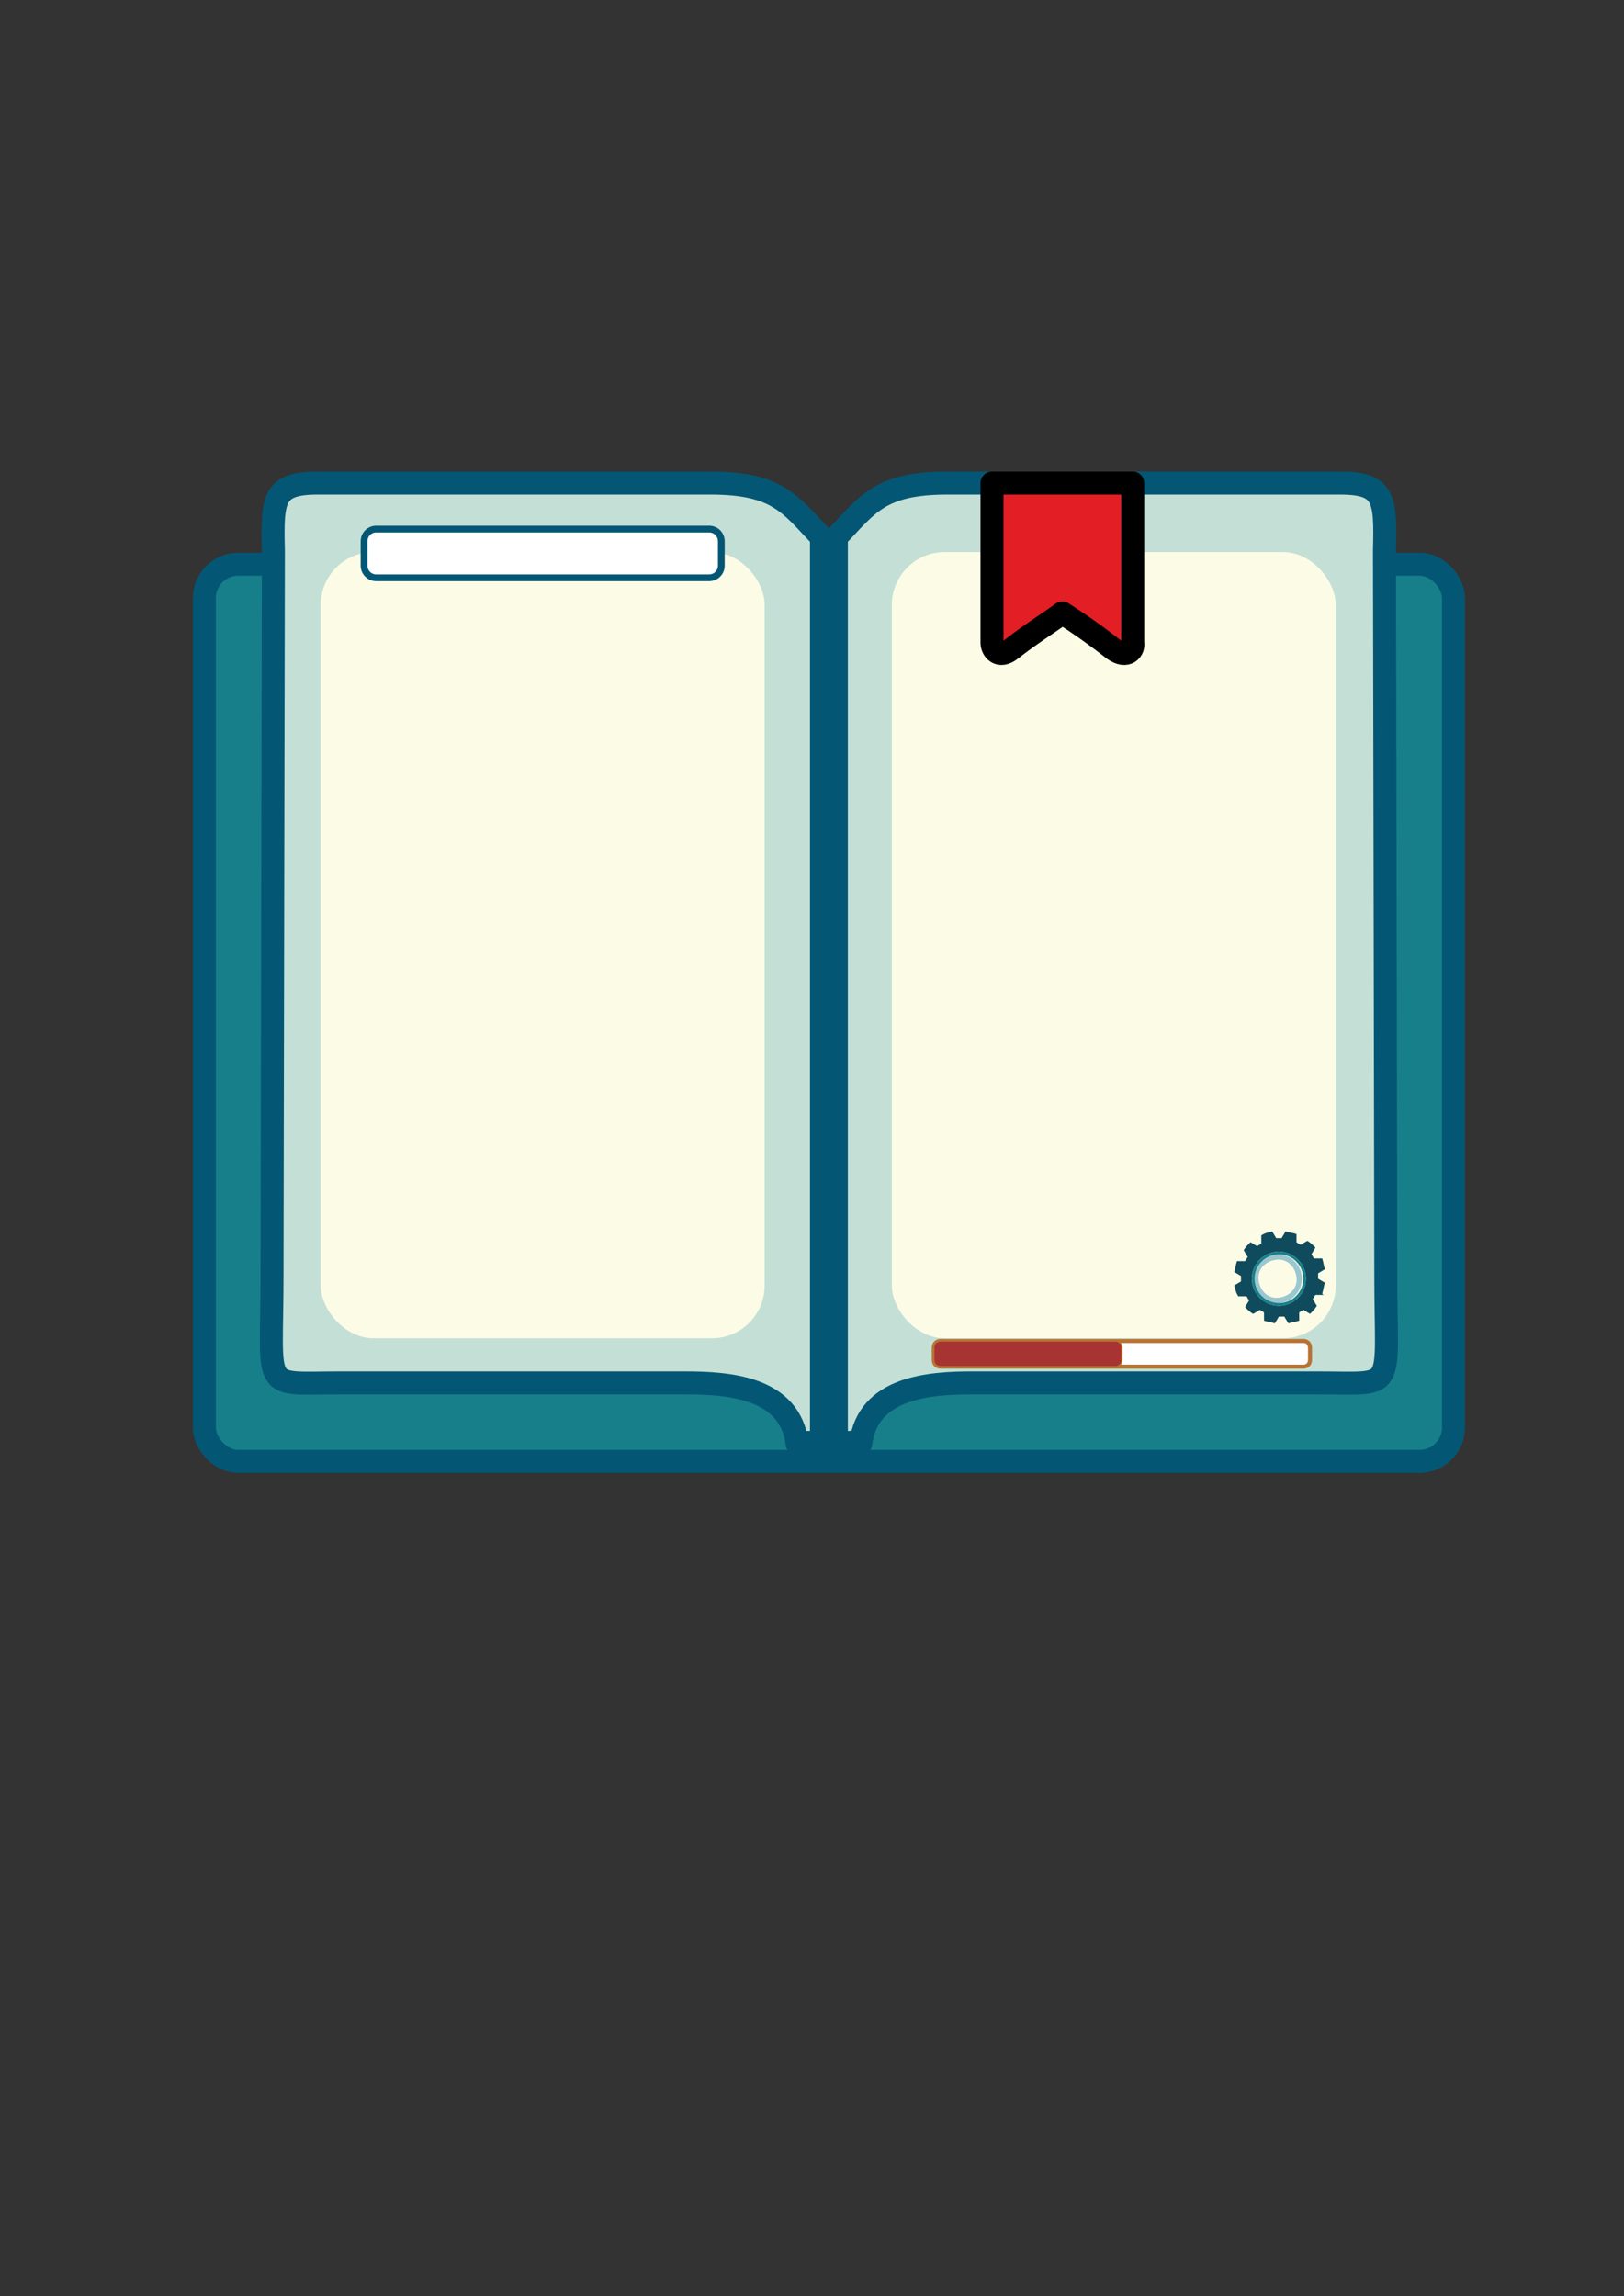 <?xml version="1.0" encoding="UTF-8"?>
<!DOCTYPE svg PUBLIC "-//W3C//DTD SVG 1.1//EN" "http://www.w3.org/Graphics/SVG/1.1/DTD/svg11.dtd">
<!-- Creator: CorelDRAW -->
<svg xmlns="http://www.w3.org/2000/svg" xml:space="preserve" width="1200px" height="1697px" version="1.1" style="shape-rendering:geometricPrecision; text-rendering:geometricPrecision; image-rendering:optimizeQuality; fill-rule:evenodd; clip-rule:evenodd"
viewBox="0 0 1200 1697"
 xmlns:xlink="http://www.w3.org/1999/xlink"
 xmlns:xodm="http://www.corel.com/coreldraw/odm/2003">
 <rect x="0" y="0" width="1200" height="1697" fill="#333333" stroke="none"/>
 <defs>
  <style type="text/css">
   <![CDATA[
    .str5 {stroke:#B87333;stroke-miterlimit:22.926}
    .str3 {stroke:#035774;stroke-width:5;stroke-miterlimit:22.926}
    .str0 {stroke:#035774;stroke-width:17;stroke-miterlimit:22.926}
    .str4 {stroke:#B87333;stroke-width:3;stroke-miterlimit:22.926}
    .str2 {stroke:black;stroke-width:17;stroke-linecap:round;stroke-linejoin:round;stroke-miterlimit:22.926}
    .str1 {stroke:#035774;stroke-width:17;stroke-linecap:round;stroke-linejoin:round;stroke-miterlimit:22.926}
    .fil3 {fill:#E31E24}
    .fil0 {fill:#177F8A}
    .fil1 {fill:#C4E0D6}
    .fil2 {fill:#FCFCE6}
    .fil4 {fill:#104B5D;fill-rule:nonzero}
    .fil6 {fill:#177F8A;fill-rule:nonzero}
    .fil5 {fill:#9CC7D0;fill-rule:nonzero}
    .fil8 {fill:#A73333;fill-rule:nonzero}
    .fil7 {fill:white;fill-rule:nonzero}
   ]]>
  </style>
 </defs>
 <g id="Слой_x0020_1">
  <rect class="fil0 str0" x="151" y="417" width="923" height="663" rx="25" ry="25"/>
  <g id="_1901385160160">
   <path class="fil1 str1" d="M589 1067c-5,-42 -51,-45 -83,-45l-255 0c-59,0 -50,8 -50,-79 0,-38 1,-512 1,-536 -1,-39 0,-50 33,-50 97,0 194,0 290,0 50,0 59,16 82,40l0 669 -18 0z"/>
   <path class="fil1 str1" d="M636 1067c5,-42 51,-45 83,-45l255 0c59,0 50,8 50,-79 0,-38 -1,-512 -1,-536 1,-39 0,-50 -33,-50 -97,0 -194,0 -290,0 -50,0 -59,16 -82,40l0 669 18 0z"/>
  </g>
  <rect class="fil2" x="659" y="408" width="328" height="581" rx="39" ry="39"/>
  <path class="fil3 str2" d="M747 480c14,-11 27,-19 38,-27 11,7 24,16 38,27 10,7 15,0 14,-5l0 -118 -104 0 0 118c0,5 5,12 14,5z"/>
  <g id="_1901385158720">
   <path class="fil4" d="M945 965c-11,0 -20,-9 -20,-20 0,-11 9,-20 20,-20 11,0 20,9 20,20 0,11 -9,20 -20,20zm32 -9c1,-3 1,-5 2,-8l-5 -3c0,-1 0,-2 0,-3 0,0 0,-1 0,-1l5 -3c-1,-3 -1,-5 -2,-8l-6 0c-1,-1 -1,-2 -2,-3l3 -5c-2,-2 -4,-4 -6,-5l-5 3c-1,-1 -2,-1 -3,-2l0 -6c-3,-1 -5,-1 -8,-2l-3 5c-1,0 -2,0 -3,0 0,0 -1,0 -1,0l-3 -5c-3,1 -5,1 -8,3l0 6c-1,1 -2,1 -3,2l-5 -3c-2,2 -4,4 -5,6l3 5c-1,1 -1,2 -2,3l-6 0c-1,3 -1,5 -2,8l5 3c0,1 0,2 0,3 0,0 0,1 0,1l-5 3c1,3 1,5 3,8l6 0c1,1 1,2 2,3l-3 5c2,2 4,4 6,5l5 -3c1,1 2,1 3,2l0 6c3,1 5,1 8,2l3 -5c1,0 2,0 3,0 0,0 1,0 1,0l3 5c3,-1 5,-1 8,-2l0 -6c1,-1 2,-1 3,-2l5 3c2,-2 4,-4 5,-6l-3 -5c1,-1 1,-2 2,-3l6 0 0 0z"/>
   <path class="fil5" d="M958 944c1,8 -5,14 -13,15 -8,1 -14,-5 -15,-13 -1,-8 5,-14 13,-15 8,-1 14,5 15,13l0 0zm-32 1c0,10 8,18 18,18 10,0 18,-8 18,-18 0,-10 -8,-18 -18,-18 -10,0 -18,8 -18,18z"/>
   <path class="fil6" d="M963 945c0,10 -8,18 -18,18 -10,0 -18,-8 -18,-18 0,-10 8,-18 18,-18 10,0 18,8 18,18zm-38 0c0,11 9,20 20,20 11,0 20,-9 20,-20 0,-11 -9,-20 -20,-20 -11,0 -20,9 -20,20z"/>
  </g>
  <rect class="fil2" x="237" y="408" width="328" height="581" rx="39" ry="39"/>
  <path class="fil7 str3" d="M278 391l246 0c5,0 9,4 9,9l0 18c0,5 -4,9 -9,9l-246 0c-5,0 -9,-4 -9,-9l0 -18c0,-5 4,-9 9,-9z"/>
  <g id="_1901385154400">
   <path class="fil7 str4" d="M695 991l268 0c3,0 5,2 5,5l0 9c0,3 -2,5 -5,5l-268 0c-3,0 -5,-2 -5,-5l0 -9c0,-3 2,-5 5,-5z"/>
   <path class="fil8 str5" d="M695 991l129 0c3,0 5,2 5,5l0 9c0,3 -2,5 -5,5l-129 0c-3,0 -5,-2 -5,-5l0 -9c0,-3 2,-5 5,-5z"/>
  </g>
 </g>
</svg>
